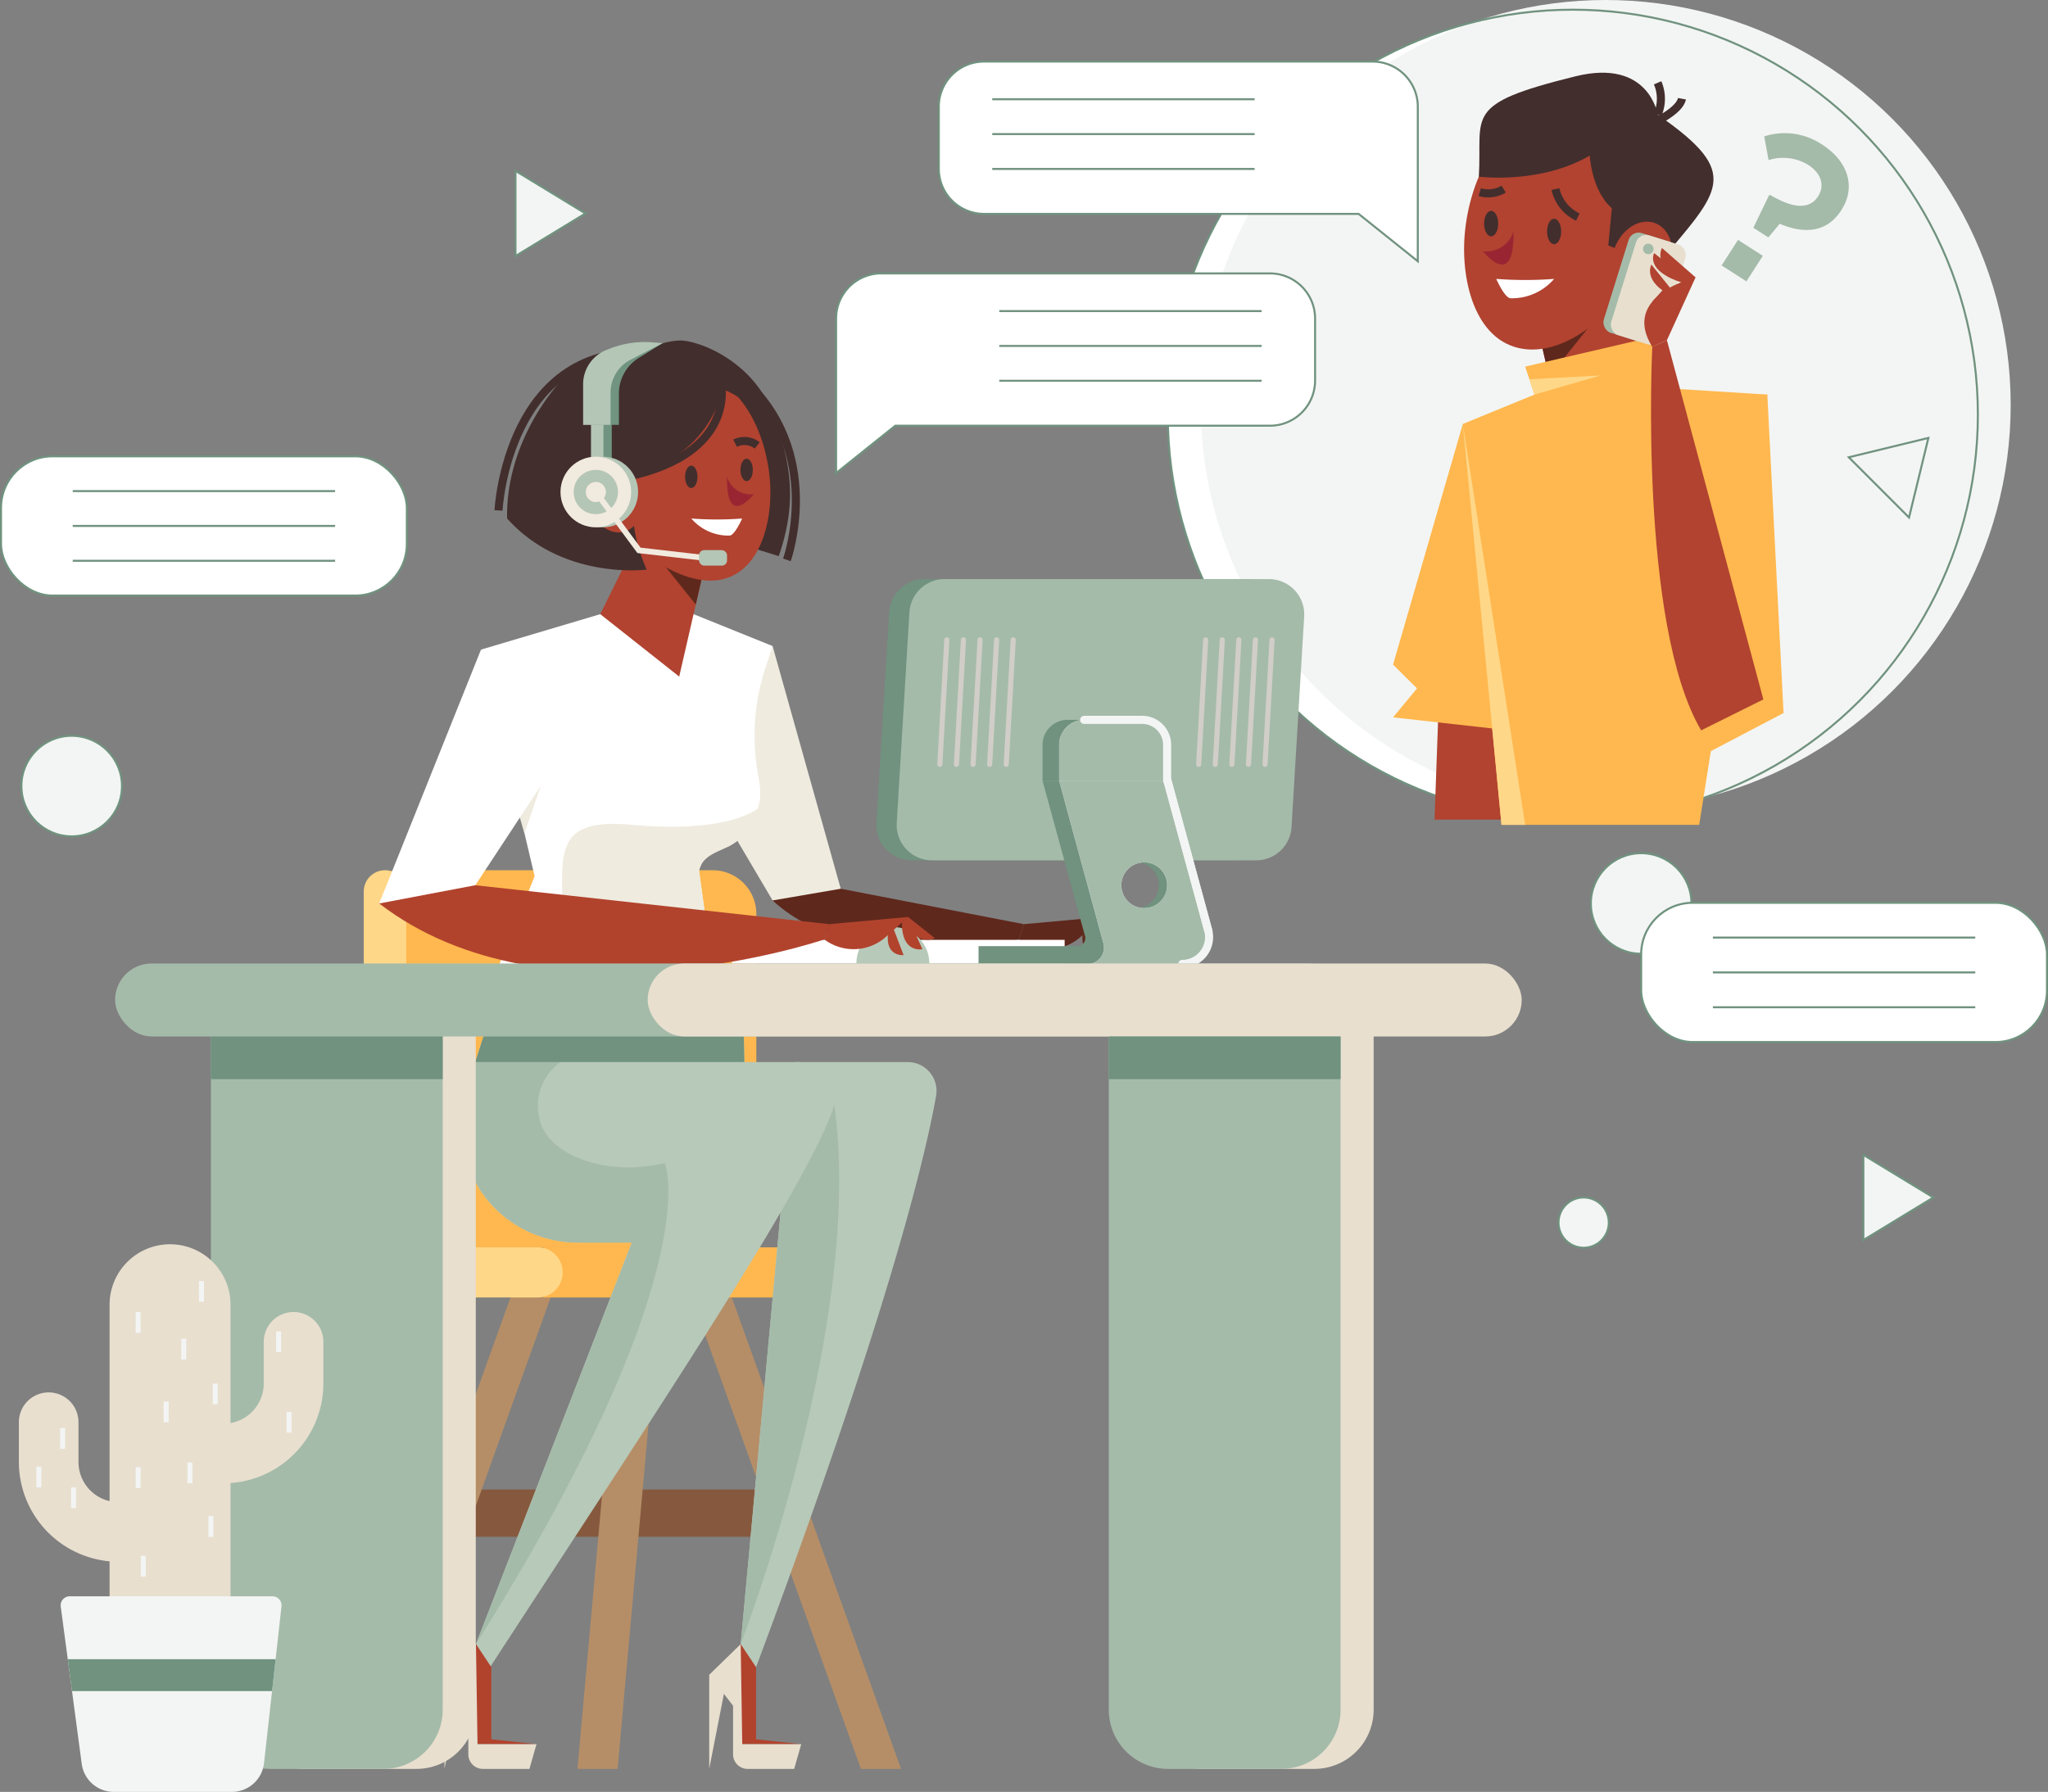 <svg xmlns="http://www.w3.org/2000/svg" width="253.82" height="222.131" viewBox="0 0 253.82 222.131">
    <rect x="0" y="0" width="253.82" height="222.131" fill="#808080" stroke="none"/>
    <defs>
        <clipPath id="prefix__clip-path">
            <circle id="prefix__Ellipse_112" cx="50.201" cy="50.201" r="50.201" data-name="Ellipse 112" style="fill:none"/>
        </clipPath>
        <style>
            .prefix__cls-25,.prefix__cls-4,.prefix__cls-9{fill:none}.prefix__cls-2,.prefix__cls-27{fill:#fff}.prefix__cls-28,.prefix__cls-3{fill:#f3f5f4}.prefix__cls-27,.prefix__cls-28,.prefix__cls-4{stroke:#70927f;stroke-width:.25px}.prefix__cls-27,.prefix__cls-28,.prefix__cls-4,.prefix__cls-9{stroke-miterlimit:10}.prefix__cls-6{fill:#b14330}.prefix__cls-7{fill:#ffb84f}.prefix__cls-8{fill:#5f281c}.prefix__cls-9{stroke:#422e2d}.prefix__cls-10{fill:#422e2d}.prefix__cls-11{fill:#9a2532}.prefix__cls-12{fill:#ffd788}.prefix__cls-13{fill:#a5bbaa}.prefix__cls-14{fill:#e8dfcf}.prefix__cls-16{fill:#b58e67}.prefix__cls-17{fill:#b7c9b9}.prefix__cls-18{fill:#efebdf}.prefix__cls-19{fill:#709480}.prefix__cls-20{fill:#b4c6b6}.prefix__cls-21{fill:#f1eadf}.prefix__cls-22{fill:#b1432d}.prefix__cls-23{fill:#70927f}.prefix__cls-24{fill:#e3e3e3}.prefix__cls-25{stroke:#f3f5f4;stroke-linecap:round;stroke-linejoin:round}.prefix__cls-26{fill:#d1cec7}
        </style>
    </defs>
    <g id="prefix__Group_1322" data-name="Group 1322" transform="translate(-528.402 -204.992)">
        <g id="prefix__Group_1241" data-name="Group 1241" transform="translate(673.129 204.992)">
            <circle id="prefix__Ellipse_105" cx="50.201" cy="50.201" r="50.201" class="prefix__cls-2" data-name="Ellipse 105" transform="translate(0 1.201)"/>
            <circle id="prefix__Ellipse_106" cx="50.201" cy="50.201" r="50.201" class="prefix__cls-3" data-name="Ellipse 106" transform="translate(4.066)"/>
            <circle id="prefix__Ellipse_107" cx="50.201" cy="50.201" r="50.201" class="prefix__cls-4" data-name="Ellipse 107" transform="translate(0 1.201)"/>
        </g>
        <g id="prefix__Group_1251" data-name="Group 1251" transform="translate(677.195 204.992)">
            <g id="prefix__Group_1250" data-name="Group 1250">
                <g id="prefix__Group_1249" data-name="Group 1249" transform="translate(23.854 9.012)">
                    <g id="prefix__Group_1242" data-name="Group 1242" transform="translate(0 43.544)">
                        <path id="prefix__Path_2038" d="M785.928 340.131h-8.3l.654-18.2h7.236z" class="prefix__cls-6" data-name="Path 2038" transform="translate(-772.487 -291.085)"/>
                        <path id="prefix__Path_2039" d="M779.07 278.681l-8.651 29.833 2.972 2.95-2.972 3.587 15.753 1.763z" class="prefix__cls-7" data-name="Path 2039" transform="translate(-770.419 -278.681)"/>
                    </g>
                    <g id="prefix__Group_1245" data-name="Group 1245" transform="translate(8.651)">
                        <g id="prefix__Group_1244" data-name="Group 1244">
                            <path id="prefix__Path_2040" d="M787.339 326.572h24.5l8.45-53.341-13.593-.853-15.269.853-8.876 3.642z" class="prefix__cls-7" data-name="Path 2040" transform="translate(-782.549 -233.329)"/>
                            <path id="prefix__Path_2041" d="M798.88 275.758l11.13-8.8-4.074-13.487-11.824 1.55z" class="prefix__cls-6" data-name="Path 2041" transform="translate(-785.865 -227.906)"/>
                            <path id="prefix__Path_2042" d="M796.545 266.223l5.446-6.793-7.878-3.788z" class="prefix__cls-8" data-name="Path 2042" transform="translate(-785.865 -228.529)"/>
                            <path id="prefix__Path_2043" d="M782.853 239.145c-.548 6.2 1.493 13.806 7.7 14.354s13.707-6.83 14.256-13.033 2.838-16.515-5.572-17.258c-12.229-1.082-15.837 9.734-16.384 15.937z" class="prefix__cls-6" data-name="Path 2043" transform="translate(-782.612 -219.206)"/>
                            <path id="prefix__Path_2044" d="M798.646 237.86a5.018 5.018 0 0 0 2.77 3.463" class="prefix__cls-9" data-name="Path 2044" transform="translate(-787.165 -223.43)"/>
                            <path id="prefix__Path_2045" d="M785.486 238.237a3.724 3.724 0 0 0 2.969-.377" class="prefix__cls-9" data-name="Path 2045" transform="translate(-783.391 -223.43)"/>
                            <path id="prefix__Path_2046" d="M788.355 253.468a47.641 47.641 0 0 0 7.172 0 6.89 6.89 0 0 1-5.409 2.4c-.743-.057-1.763-2.4-1.763-2.4z" class="prefix__cls-2" data-name="Path 2046" transform="translate(-784.214 -227.906)"/>
                            <ellipse id="prefix__Ellipse_108" cx=".873" cy="1.578" class="prefix__cls-10" data-name="Ellipse 108" rx=".873" ry="1.578" transform="translate(10.44 18.103)"/>
                            <ellipse id="prefix__Ellipse_109" cx=".873" cy="1.578" class="prefix__cls-10" data-name="Ellipse 109" rx=".873" ry="1.578" transform="translate(2.635 17.129)"/>
                            <path id="prefix__Path_2047" d="M789.818 245.223a3.474 3.474 0 0 1-3.779 2.442s3.94 5.045 3.779-2.442z" class="prefix__cls-11" data-name="Path 2047" transform="translate(-783.55 -225.541)"/>
                            <g id="prefix__Group_1243" data-name="Group 1243" transform="translate(1.982)">
                                <path id="prefix__Path_2048" d="M807.491 241.414c7.7-9.216 10.638-11.206 0-18.586 0 0-1.04-7.009-10.191-4.753-14.105 3.478-11.514 4.753-11.972 12.441 0 0 7.6.975 13.744-2.613 0 0 .214 4.32 2.74 6.525l-.438 4.622z" class="prefix__cls-10" data-name="Path 2048" transform="translate(-785.328 -217.627)"/>
                                <path id="prefix__Path_2049" d="M816.4 223.332a5.015 5.015 0 0 0 0-3.947" class="prefix__cls-9" data-name="Path 2049" transform="translate(-794.24 -218.131)"/>
                                <path id="prefix__Path_2050" d="M815.53 225.187s3.35-1.492 3.63-3.035" class="prefix__cls-9" data-name="Path 2050" transform="translate(-793.989 -218.925)"/>
                            </g>
                            <ellipse id="prefix__Ellipse_110" cx="4.648" cy="3.61" class="prefix__cls-6" data-name="Ellipse 110" rx="4.648" ry="3.61" transform="rotate(-69.285 27.449 .606)"/>
                            <path id="prefix__Path_2051" d="M812.009 270.7l-2.83-7.145-15.8 3.677 4.459 13.454z" class="prefix__cls-7" data-name="Path 2051" transform="translate(-785.656 -230.799)"/>
                        </g>
                    </g>
                    <path id="prefix__Path_2052" d="M794.112 270.722l8.846-.473-8.217 2.371z" class="prefix__cls-12" data-name="Path 2052" transform="translate(-777.214 -232.719)"/>
                    <path id="prefix__Path_2053" d="M830.883 273.574l2.01 39.475-12.429 6.518-.966-45.993z" class="prefix__cls-7" data-name="Path 2053" transform="translate(-784.495 -233.672)"/>
                    <g id="prefix__Group_1246" data-name="Group 1246" transform="translate(25.73 19.494)">
                        <rect id="prefix__Rectangle_367" width="6.198" height="12.951" class="prefix__cls-13" data-name="Rectangle 367" rx="1.306" transform="rotate(17.313 1.927 12.657)"/>
                        <rect id="prefix__Rectangle_368" width="6.416" height="12.951" class="prefix__cls-14" data-name="Rectangle 368" rx="1.306" transform="rotate(17.313 1.444 15.819)"/>
                        <circle id="prefix__Ellipse_111" cx=".655" cy=".655" r=".655" class="prefix__cls-13" data-name="Ellipse 111" transform="translate(5.246 1.699)"/>
                    </g>
                    <g id="prefix__Group_1248" data-name="Group 1248" transform="translate(31.142 21.734)">
                        <path id="prefix__Path_2054" d="M829.172 308.653l-11.952-44.529-1.815.824s-1.694 34.408 6.058 47.539z" class="prefix__cls-6" data-name="Path 2054" transform="translate(-814.418 -252.695)"/>
                        <g id="prefix__Group_1247" data-name="Group 1247">
                            <path id="prefix__Path_2055" d="M816.886 260.991l3.55-7.79s-9.347 2.214-5.365 8.614z" class="prefix__cls-6" data-name="Path 2055" transform="translate(-814.084 -249.563)"/>
                            <path id="prefix__Path_2056" d="M821.235 251.738l-4.161-3.638s-1.464 2.432 3.416 4.105z" class="prefix__cls-6" data-name="Path 2056" transform="translate(-814.882 -248.1)"/>
                            <path id="prefix__Path_2057" d="M815.348 255.586l2.362-1.546-2.468-3.063s-.874 1.585 1.374 3.194z" class="prefix__cls-6" data-name="Path 2057" transform="translate(-814.368 -248.925)"/>
                            <path id="prefix__Path_2058" d="M820.124 252.458l-4.386-3.477s-1.266 2.214 3.709 3.751z" class="prefix__cls-6" data-name="Path 2058" transform="translate(-814.517 -248.353)"/>
                        </g>
                    </g>
                    <path id="prefix__Path_2059" d="M787.339 328.38l-4.791-49.7 7.727 49.7z" class="prefix__cls-12" data-name="Path 2059" transform="translate(-773.898 -235.137)"/>
                </g>
            </g>
        </g>
        <g id="prefix__Group_1290" data-name="Group 1290" transform="translate(542.668 247.201)">
            <g id="prefix__Group_1252" data-name="Group 1252" transform="translate(28.026 111.824)">
                <path id="prefix__Rectangle_369" d="M0 0H39.931V5.862H0z" data-name="Rectangle 369" transform="translate(14.189 30.609)" style="fill:#86593e"/>
                <path id="prefix__Path_2060" d="M673.509 486.206h-4.973l-23.421-65.244h4.973z" class="prefix__cls-16" data-name="Path 2060" transform="translate(-604.13 -420.962)"/>
                <path id="prefix__Path_2061" d="M628.7 486.206h4.973l5.855-65.244h-4.973z" class="prefix__cls-16" data-name="Path 2061" transform="translate(-599.422 -420.962)"/>
                <path id="prefix__Path_2062" d="M587.65 486.206h4.973l23.421-65.244h-4.974z" class="prefix__cls-16" data-name="Path 2062" transform="translate(-587.65 -420.962)"/>
            </g>
            <g id="prefix__Group_1253" data-name="Group 1253" transform="translate(30.819 65.669)">
                <path id="prefix__Rectangle_370" d="M2.234 0h39.087a5.42 5.42 0 0 1 5.42 5.42v41.32H3.554A3.554 3.554 0 0 1 0 43.187V2.234A2.234 2.234 0 0 1 2.234 0z" class="prefix__cls-7" data-name="Rectangle 370" transform="translate(1.91)"/>
                <path id="prefix__Rectangle_371" d="M0 0h39.184A3.112 3.112 0 0 1 42.3 3.112a3.112 3.112 0 0 1-3.112 3.112H0V0z" class="prefix__cls-7" data-name="Rectangle 371" transform="translate(22.254 46.74)"/>
                <path id="prefix__Path_2063" d="M596.836 396.3v-37.417a2.635 2.635 0 0 0-2.635-2.635 2.635 2.635 0 0 0-2.635 2.635v37.91a12.419 12.419 0 0 0 12.419 12.419h9.124a3.113 3.113 0 0 0 3.112-3.112 3.112 3.112 0 0 0-3.112-3.112h-9.587a6.687 6.687 0 0 1-6.686-6.688z" class="prefix__cls-12" data-name="Path 2063" transform="translate(-591.566 -356.248)"/>
            </g>
            <path id="prefix__Path_2064" d="M643.931 407.5h-21a14.5 14.5 0 0 1-13.815-18.92l3.468-10.847 30.8-3.722z" class="prefix__cls-17" data-name="Path 2064" transform="translate(-565.58 -295.672)"/>
            <g id="prefix__Group_1257" data-name="Group 1257" transform="translate(72.176 37.877)">
                <path id="prefix__Path_2065" d="M658.862 317.28l8.853 31.534h-8.853l-9.311-15.767z" class="prefix__cls-18" data-name="Path 2065" transform="translate(-649.552 -317.28)"/>
                <g id="prefix__Group_1256" data-name="Group 1256" transform="translate(9.311 30.086)">
                    <path id="prefix__Path_2066" d="M671.053 359.463l22.7 4.391-.615 1.892s-20.146 4.8-30.533-4.834z" class="prefix__cls-8" data-name="Path 2066" transform="translate(-662.606 -359.463)"/>
                    <g id="prefix__Group_1255" data-name="Group 1255" transform="translate(30.533 3.503)">
                        <g id="prefix__Group_1254" data-name="Group 1254">
                            <path id="prefix__Path_2067" d="M706.031 365.262l9.766-.887-2.706 2.436a6.048 6.048 0 0 1-7.675.344z" class="prefix__cls-8" data-name="Path 2067" transform="translate(-705.416 -364.375)"/>
                        </g>
                        <path id="prefix__Path_2068" d="M719.666 364.375l1.774 3.989s-2.575.584-2.53-3.308z" class="prefix__cls-8" data-name="Path 2068" transform="translate(-709.286 -364.375)"/>
                        <path id="prefix__Path_2069" d="M716.8 365.1l1.608 4.211s-2.974.335-1.608-4.211z" class="prefix__cls-8" data-name="Path 2069" transform="translate(-708.577 -364.583)"/>
                        <path id="prefix__Path_2070" d="M719.878 364.375L723.2 367s-2.239 1.182-3.55-2.108z" class="prefix__cls-8" data-name="Path 2070" transform="translate(-709.497 -364.375)"/>
                    </g>
                </g>
            </g>
            <path id="prefix__Rectangle_372" d="M0 0H41.24V2.93H0z" class="prefix__cls-2" data-name="Rectangle 372" transform="translate(76.44 74.299)"/>
            <g id="prefix__Group_1263" data-name="Group 1263" transform="translate(45.346)">
                <g id="prefix__Group_1258" data-name="Group 1258">
                    <path id="prefix__Path_2071" d="M648.074 315.691l-9.795-3.952h-11.563l-14.782 4.395 6.646 28.086-6.063 15.159h28.631l-2.2-15.861.091-.28a6.294 6.294 0 0 1 3.209-3.627c2.56-1.289 4.044-3.025 4.254-4.873a9.564 9.564 0 0 0-.167-2.762 27.3 27.3 0 0 1 .818-13.492z" class="prefix__cls-2" data-name="Path 2071" transform="translate(-611.934 -277.814)"/>
                    <path id="prefix__Path_2072" d="M646.113 350.154a6.9 6.9 0 0 0 3.46-4.641s-3.511 3.155-15.685 2.02c-14.043-1.308-5.283 9.071-10.3 21.532h20.9L642.3 353.2l.091-.28c.52-1.595 2.218-2.009 3.722-2.766z" class="prefix__cls-18" data-name="Path 2072" transform="translate(-615.277 -287.5)"/>
                    <path id="prefix__Path_2073" d="M642.444 315.258l-9.784-7.739 5.184-10.493h8.791z" class="prefix__cls-6" data-name="Path 2073" transform="translate(-617.878 -273.595)"/>
                    <path id="prefix__Path_2074" d="M647.332 306.328l-4.787-5.972 6.925-3.33z" class="prefix__cls-8" data-name="Path 2074" transform="translate(-620.713 -273.595)"/>
                    <path id="prefix__Path_2075" d="M639.238 266.064a9.089 9.089 0 0 1 5.169-1.891c2.508 0 8.951 2.647 11.346 8.7s3.3 11.17.909 18.029l-10.575-3.3z" class="prefix__cls-10" data-name="Path 2075" transform="translate(-619.764 -264.173)"/>
                    <path id="prefix__Path_2076" d="M653.647 282.525c.482 5.453-1.313 12.135-6.766 12.618s-13.591-6-14.073-11.456-.953-14.517 6.44-15.171c10.747-.951 13.917 8.557 14.399 14.009z" class="prefix__cls-6" data-name="Path 2076" transform="translate(-617.853 -265.399)"/>
                    <path id="prefix__Path_2077" d="M656.089 281.912a2.58 2.58 0 0 1 2.744.274" class="prefix__cls-9" data-name="Path 2077" transform="translate(-624.597 -269.179)"/>
                    <path id="prefix__Path_2078" d="M631.827 282.738s12.834-.146 15.664-11.347c0 0 1.953.335 4.644 3.357 0 0-1.29-6.619-11.985-6.619-10.906.001-8.323 14.609-8.323 14.609z" class="prefix__cls-10" data-name="Path 2078" transform="translate(-617.563 -265.308)"/>
                    <path id="prefix__Path_2079" d="M648.963 271.525s2.114 8.723-11.578 11.63" class="prefix__cls-9" data-name="Path 2079" transform="translate(-619.233 -266.281)"/>
                    <path id="prefix__Path_2080" d="M632.708 279.93a19.035 19.035 0 0 0 1.066 13s-10.426 1.364-17.3-6.336c-.169-6.95 3.3-13.692 7.667-18.176 3.652-3.752 14.025-4.975 16.655 2.191.004.004-7.151-.209-8.088 9.321z" class="prefix__cls-10" data-name="Path 2080" transform="translate(-613.234 -264.529)"/>
                    <path id="prefix__Path_2081" d="M662.778 293.163s4.861-13.61-5.758-22.732" class="prefix__cls-9" data-name="Path 2081" transform="translate(-624.864 -265.968)"/>
                    <path id="prefix__Path_2082" d="M614.977 285.826s1.064-21.064 19.143-19.517" class="prefix__cls-9" data-name="Path 2082" transform="translate(-612.807 -264.762)"/>
                    <path id="prefix__Path_2083" d="M654.78 295.116a41.88 41.88 0 0 1-6.3 0 6.059 6.059 0 0 0 4.755 2.115c.649-.055 1.545-2.115 1.545-2.115z" class="prefix__cls-2" data-name="Path 2083" transform="translate(-622.414 -273.047)"/>
                    <ellipse id="prefix__Ellipse_113" cx=".767" cy="1.387" class="prefix__cls-10" data-name="Ellipse 113" rx=".767" ry="1.387" transform="translate(25.295 15.513)"/>
                    <ellipse id="prefix__Ellipse_114" cx=".767" cy="1.387" class="prefix__cls-10" data-name="Ellipse 114" rx=".767" ry="1.387" transform="translate(32.156 14.656)"/>
                    <path id="prefix__Path_2084" d="M654.692 287.868a3.055 3.055 0 0 0 3.322 2.147s-3.463 4.435-3.322-2.147z" class="prefix__cls-11" data-name="Path 2084" transform="translate(-624.195 -270.968)"/>
                    <ellipse id="prefix__Ellipse_115" cx="3.174" cy="4.086" class="prefix__cls-6" data-name="Ellipse 115" rx="3.174" ry="4.086" transform="rotate(-20.715 52.885 -24.616)"/>
                </g>
                <g id="prefix__Group_1262" data-name="Group 1262" transform="translate(9.853 .186)">
                    <g id="prefix__Group_1259" data-name="Group 1259" transform="translate(2.803)">
                        <path id="prefix__Rectangle_373" d="M0 0H1.547V8.281H0z" class="prefix__cls-19" data-name="Rectangle 373" transform="translate(2.006 8.406)"/>
                        <path id="prefix__Rectangle_374" d="M0 0H1.547V8.281H0z" class="prefix__cls-20" data-name="Rectangle 374" transform="translate(.976 8.406)"/>
                        <path id="prefix__Path_2085" d="M634.529 274.765v-4.01a5.2 5.2 0 0 1 2.479-4.3c.767-.462 2.939-1.815 2.939-1.815a21.535 21.535 0 0 0-5.444.646l-.441.17a4.58 4.58 0 0 0-2.938 4.276v5.037z" class="prefix__cls-19" data-name="Path 2085" transform="translate(-630.093 -264.492)"/>
                        <path id="prefix__Path_2086" d="M633.084 274.707V270.7a4.58 4.58 0 0 1 2.479-4.07l3.97-2.049-1.215-.1a11.9 11.9 0 0 0-5.26.748l-.441.17a4.58 4.58 0 0 0-2.938 4.276v5.037z" class="prefix__cls-20" data-name="Path 2086" transform="translate(-629.679 -264.434)"/>
                    </g>
                    <g id="prefix__Group_1260" data-name="Group 1260" transform="translate(0 14.217)">
                        <circle id="prefix__Ellipse_116" cx="4.379" cy="4.379" r="4.379" class="prefix__cls-20" data-name="Ellipse 116" transform="translate(.862)"/>
                        <circle id="prefix__Ellipse_117" cx="4.379" cy="4.379" r="4.379" class="prefix__cls-21" data-name="Ellipse 117"/>
                        <circle id="prefix__Ellipse_118" cx="2.748" cy="2.748" r="2.748" class="prefix__cls-20" data-name="Ellipse 118" transform="translate(1.632 1.632)"/>
                        <circle id="prefix__Ellipse_119" cx="1.248" cy="1.248" r="1.248" class="prefix__cls-21" data-name="Ellipse 119" transform="translate(3.132 3.132)"/>
                    </g>
                    <g id="prefix__Group_1261" data-name="Group 1261" transform="translate(4.093 18.385)">
                        <path id="prefix__Path_2087" d="M647.349 299.19l-10.423-1.2-5.439-7.355.573-.424 5.255 7.107 10.115 1.164z" class="prefix__cls-21" data-name="Path 2087" transform="translate(-631.487 -290.211)"/>
                    </g>
                    <rect id="prefix__Rectangle_375" width="3.476" height="1.922" class="prefix__cls-20" data-name="Rectangle 375" rx=".644" transform="translate(17.166 25.801)"/>
                </g>
            </g>
            <path id="prefix__Path_2088" d="M621.017 341.618l-2 5.881-1.184-4.066z" class="prefix__cls-18" data-name="Path 2088" transform="translate(-568.281 -286.383)"/>
            <path id="prefix__Path_2089" d="M606.862 317.9l-12.614 31.47h10.421l9.583-14.554z" class="prefix__cls-2" data-name="Path 2089" transform="translate(-561.516 -279.581)"/>
            <path id="prefix__Path_2090" d="M686.208 370.639h-9.038a4.519 4.519 0 0 1 9.039 0z" class="prefix__cls-17" data-name="Path 2090" transform="translate(-585.297 -293.41)"/>
            <g id="prefix__Group_1266" data-name="Group 1266" transform="translate(32.732 67.527)">
                <path id="prefix__Path_2091" d="M606.158 358.853l43.868 4.826-.616 1.892s-34.236 11.693-55.162-4.456z" class="prefix__cls-22" data-name="Path 2091" transform="translate(-594.248 -358.853)"/>
                <g id="prefix__Group_1265" data-name="Group 1265" transform="translate(55.162 3.938)">
                    <g id="prefix__Group_1264" data-name="Group 1264">
                        <path id="prefix__Path_2092" d="M672.206 365.262l9.765-.887-2.706 2.436a6.047 6.047 0 0 1-7.675.344z" class="prefix__cls-22" data-name="Path 2092" transform="translate(-671.591 -364.375)"/>
                    </g>
                    <path id="prefix__Path_2093" d="M685.841 364.375l1.774 3.989s-2.576.584-2.531-3.308z" class="prefix__cls-22" data-name="Path 2093" transform="translate(-675.461 -364.375)"/>
                    <path id="prefix__Path_2094" d="M682.974 365.1l1.607 4.211s-2.972.335-1.607-4.211z" class="prefix__cls-22" data-name="Path 2094" transform="translate(-674.753 -364.583)"/>
                    <path id="prefix__Path_2095" d="M686.053 364.375l3.32 2.625s-2.238 1.182-3.55-2.108z" class="prefix__cls-22" data-name="Path 2095" transform="translate(-675.672 -364.375)"/>
                </g>
            </g>
            <g id="prefix__Group_1282" data-name="Group 1282" transform="translate(94.349 29.581)">
                <path id="prefix__Path_2096" d="M725.206 340.508h-40.184a4.381 4.381 0 0 1-4.374-4.627l1.57-26.1a4.381 4.381 0 0 1 4.374-4.136h40.183a4.382 4.382 0 0 1 4.374 4.627l-1.57 26.1a4.381 4.381 0 0 1-4.373 4.136z" class="prefix__cls-23" data-name="Path 2096" transform="translate(-680.641 -305.649)"/>
                <path id="prefix__Path_2097" d="M728.733 340.508h-40.184a4.381 4.381 0 0 1-4.374-4.627l1.57-26.1a4.381 4.381 0 0 1 4.374-4.136H730.3a4.382 4.382 0 0 1 4.374 4.627l-1.57 26.1a4.381 4.381 0 0 1-4.371 4.136z" class="prefix__cls-13" data-name="Path 2097" transform="translate(-681.653 -305.649)"/>
                <g id="prefix__Group_1269" data-name="Group 1269" transform="translate(12.662 17.445)">
                    <g id="prefix__Group_1268" data-name="Group 1268">
                        <path id="prefix__Path_2098" d="M718.862 340.693h-12.54l5.265 19.247a.993.993 0 0 1-.958 1.255h-12.235v2.2h22.485a3.184 3.184 0 0 0 3.072-4.02zm-.962 15.787a2.836 2.836 0 1 1 2.836-2.836 2.836 2.836 0 0 1-2.836 2.836z" class="prefix__cls-23" data-name="Path 2098" transform="translate(-698.394 -333.144)"/>
                        <g id="prefix__Group_1267" data-name="Group 1267" transform="translate(7.928)">
                            <path id="prefix__Path_2099" d="M719.792 330.108h-7.181a3.1 3.1 0 0 0-3.1 3.1v4.448h13.382v-4.448a3.1 3.1 0 0 0-3.101-3.1z" class="prefix__cls-23" data-name="Path 2099" transform="translate(-709.51 -330.108)"/>
                            <path id="prefix__Path_2100" d="M722.682 330.108H715.5a3.1 3.1 0 0 0-3.1 3.1v4.448h13.382v-4.448a3.1 3.1 0 0 0-3.1-3.1z" class="prefix__cls-24" data-name="Path 2100" transform="translate(-710.339 -330.108)"/>
                            <path id="prefix__Path_2101" d="M730.864 359.2l-5.04-18.505H712.4l.755 2.772h-.006l4.734 17.379a2.025 2.025 0 0 1-1.811 2.55h11.586a3.322 3.322 0 0 0 3.206-4.196zm-7.917-2.718a2.836 2.836 0 1 1 2.836-2.836 2.836 2.836 0 0 1-2.837 2.834z" class="prefix__cls-24" data-name="Path 2101" transform="translate(-710.339 -333.144)"/>
                            <path id="prefix__Path_2102" d="M722.682 330.108H715.5a3.1 3.1 0 0 0-3.1 3.1v4.448h13.382v-4.448a3.1 3.1 0 0 0-3.1-3.1z" class="prefix__cls-13" data-name="Path 2102" transform="translate(-710.339 -330.108)"/>
                        </g>
                    </g>
                    <path id="prefix__Path_2103" d="M730.864 359.2l-5.04-18.505H712.4l.755 2.772h-.006l4.734 17.379a2.025 2.025 0 0 1-1.811 2.55h11.586a3.322 3.322 0 0 0 3.206-4.196zm-7.917-2.718a2.836 2.836 0 1 1 2.836-2.836 2.836 2.836 0 0 1-2.837 2.834z" class="prefix__cls-13" data-name="Path 2103" transform="translate(-702.411 -333.144)"/>
                    <path id="prefix__Path_2104" d="M732.111 356.162l-5.04-18.505h-.041v-4.448a3.1 3.1 0 0 0-3.1-3.1h-7.181" class="prefix__cls-25" data-name="Path 2104" transform="translate(-703.658 -330.108)"/>
                    <path id="prefix__Path_2105" d="M731.221 340.693l5.04 18.505a3.322 3.322 0 0 1-3.205 4.2" class="prefix__cls-25" data-name="Path 2105" transform="translate(-707.808 -333.144)"/>
                </g>
                <g id="prefix__Group_1275" data-name="Group 1275" transform="translate(7.554 7.215)">
                    <g id="prefix__Group_1270" data-name="Group 1270">
                        <path id="prefix__Path_2106" d="M691.549 331.823h-.019a.314.314 0 0 1-.3-.332l.865-15.426a.31.31 0 0 1 .332-.3.315.315 0 0 1 .3.332l-.865 15.426a.316.316 0 0 1-.313.3z" class="prefix__cls-26" data-name="Path 2106" transform="translate(-691.233 -315.765)"/>
                    </g>
                    <g id="prefix__Group_1271" data-name="Group 1271" transform="translate(2.056)">
                        <path id="prefix__Path_2107" d="M694.431 331.823h-.018a.315.315 0 0 1-.3-.332l.865-15.426a.311.311 0 0 1 .333-.3.315.315 0 0 1 .3.332l-.866 15.426a.315.315 0 0 1-.314.3z" class="prefix__cls-26" data-name="Path 2107" transform="translate(-694.115 -315.765)"/>
                    </g>
                    <g id="prefix__Group_1272" data-name="Group 1272" transform="translate(4.112)">
                        <path id="prefix__Path_2108" d="M697.314 331.823h-.014a.315.315 0 0 1-.3-.332l.866-15.426a.308.308 0 0 1 .332-.3.315.315 0 0 1 .3.332l-.866 15.426a.315.315 0 0 1-.318.3z" class="prefix__cls-26" data-name="Path 2108" transform="translate(-696.998 -315.765)"/>
                    </g>
                    <g id="prefix__Group_1273" data-name="Group 1273" transform="translate(6.168)">
                        <path id="prefix__Path_2109" d="M700.2 331.823h-.018a.315.315 0 0 1-.3-.332l.865-15.426a.315.315 0 0 1 .63.035l-.865 15.426a.315.315 0 0 1-.312.297z" class="prefix__cls-26" data-name="Path 2109" transform="translate(-699.881 -315.765)"/>
                    </g>
                    <g id="prefix__Group_1274" data-name="Group 1274" transform="translate(8.224)">
                        <path id="prefix__Path_2110" d="M703.08 331.823h-.018a.315.315 0 0 1-.3-.332l.865-15.426a.312.312 0 0 1 .332-.3.315.315 0 0 1 .3.332l-.865 15.426a.315.315 0 0 1-.314.3z" class="prefix__cls-26" data-name="Path 2110" transform="translate(-702.764 -315.765)"/>
                    </g>
                </g>
                <g id="prefix__Group_1281" data-name="Group 1281" transform="translate(39.633 7.215)">
                    <g id="prefix__Group_1276" data-name="Group 1276">
                        <path id="prefix__Path_2111" d="M736.527 331.823h-.018a.315.315 0 0 1-.3-.332l.865-15.426a.315.315 0 1 1 .63.035l-.865 15.426a.315.315 0 0 1-.312.297z" class="prefix__cls-26" data-name="Path 2111" transform="translate(-736.211 -315.765)"/>
                    </g>
                    <g id="prefix__Group_1277" data-name="Group 1277" transform="translate(2.056)">
                        <path id="prefix__Path_2112" d="M739.41 331.823h-.018a.315.315 0 0 1-.3-.332l.865-15.426a.311.311 0 0 1 .332-.3.315.315 0 0 1 .3.332l-.865 15.426a.315.315 0 0 1-.314.3z" class="prefix__cls-26" data-name="Path 2112" transform="translate(-739.094 -315.765)"/>
                    </g>
                    <g id="prefix__Group_1278" data-name="Group 1278" transform="translate(4.112)">
                        <path id="prefix__Path_2113" d="M742.293 331.823h-.018a.315.315 0 0 1-.3-.332l.865-15.426a.31.31 0 0 1 .333-.3.315.315 0 0 1 .3.332l-.865 15.426a.315.315 0 0 1-.315.3z" class="prefix__cls-26" data-name="Path 2113" transform="translate(-741.977 -315.765)"/>
                    </g>
                    <g id="prefix__Group_1279" data-name="Group 1279" transform="translate(6.169)">
                        <path id="prefix__Path_2114" d="M745.176 331.823h-.019a.314.314 0 0 1-.3-.332l.865-15.426a.309.309 0 0 1 .332-.3.315.315 0 0 1 .3.332l-.865 15.426a.316.316 0 0 1-.313.3z" class="prefix__cls-26" data-name="Path 2114" transform="translate(-744.86 -315.765)"/>
                    </g>
                    <g id="prefix__Group_1280" data-name="Group 1280" transform="translate(8.225)">
                        <path id="prefix__Path_2115" d="M748.059 331.823h-.018a.314.314 0 0 1-.3-.332l.864-15.426a.316.316 0 0 1 .631.035l-.865 15.426a.316.316 0 0 1-.312.297z" class="prefix__cls-26" data-name="Path 2115" transform="translate(-747.743 -315.765)"/>
                    </g>
                </g>
            </g>
            <path id="prefix__Path_2116" d="M677.659 389.591h-14.04L656.69 464.6h2.169c16.292-43.583 20.97-63.193 22.313-70.827a3.564 3.564 0 0 0-3.513-4.182z" class="prefix__cls-17" data-name="Path 2116" transform="translate(-579.423 -300.141)"/>
            <path id="prefix__Path_2117" d="M657.06 461.742s15.555-40.086 11.549-67.175c-.255-1.725-4.885-4.976-4.885-4.976z" class="prefix__cls-13" data-name="Path 2117" transform="translate(-579.529 -300.141)"/>
            <path id="prefix__Path_2118" d="M650.976 389.591h-11.922l-28 72.151 1.753 2.856c20.177-31.012 38.6-58.534 42.413-68.909a4.529 4.529 0 0 0-4.244-6.098z" class="prefix__cls-17" data-name="Path 2118" transform="translate(-566.336 -300.141)"/>
            <path id="prefix__Path_2119" d="M633.71 398.883c-6.815 1.67-13.993-.7-15.394-4.97a6.663 6.663 0 0 1 2.464-7.547l-2.989-8.021-5.2.629-3.468 10.847a14.5 14.5 0 0 0 13.815 18.92h6.683L610.3 458.517c28.972-46.103 23.41-59.634 23.41-59.634z" class="prefix__cls-13" data-name="Path 2119" transform="translate(-565.58 -296.915)"/>
            <path id="prefix__Path_2120" d="M612.976 380.691h31.178l.137 6.347h-33.344z" class="prefix__cls-23" data-name="Path 2120" transform="translate(-566.305 -297.589)"/>
            <g id="prefix__Group_1283" data-name="Group 1283" transform="translate(73.631 161.601)">
                <path id="prefix__Path_2121" d="M657.821 493.611v8.94l5.6.608h-7.31l-.457-5.468-2.581-3.385 2.845-3.552z" class="prefix__cls-22" data-name="Path 2121" transform="translate(-652.016 -490.754)"/>
                <path id="prefix__Path_2122" d="M662.995 503.158l-.872 3.063h-5.777a1.8 1.8 0 0 1-1.8-1.8v-6.027l-2.953-3.839 3.9-3.8.193 12.4z" class="prefix__cls-14" data-name="Path 2122" transform="translate(-651.592 -490.754)"/>
                <path id="prefix__Path_2123" d="M651.592 496.083v11.667l2.031-10.373z" class="prefix__cls-14" data-name="Path 2123" transform="translate(-651.592 -492.282)"/>
            </g>
            <g id="prefix__Group_1284" data-name="Group 1284" transform="translate(40.821 161.601)">
                <path id="prefix__Path_2124" d="M611.818 493.611v8.94l5.6.608h-7.31l-.457-5.468-2.581-3.385 2.845-3.552z" class="prefix__cls-22" data-name="Path 2124" transform="translate(-606.013 -490.754)"/>
                <path id="prefix__Path_2125" d="M616.992 503.158l-.872 3.063h-5.777a1.8 1.8 0 0 1-1.8-1.8v-6.027l-2.953-3.839 3.9-3.8.193 12.4z" class="prefix__cls-14" data-name="Path 2125" transform="translate(-605.589 -490.754)"/>
                <path id="prefix__Path_2126" d="M605.589 496.083v11.667l2.031-10.373z" class="prefix__cls-14" data-name="Path 2126" transform="translate(-605.589 -492.282)"/>
            </g>
            <g id="prefix__Group_1289" data-name="Group 1289" transform="translate(0 77.229)">
                <g id="prefix__Group_1287" data-name="Group 1287" transform="translate(11.874 5.873)">
                    <g id="prefix__Group_1285" data-name="Group 1285">
                        <path id="prefix__Rectangle_376" d="M0 0h28.727v86.626a7.34 7.34 0 0 1-7.34 7.34H7.34A7.34 7.34 0 0 1 0 86.626V0z" class="prefix__cls-14" data-name="Rectangle 376" transform="translate(4.099)"/>
                        <path id="prefix__Rectangle_377" d="M0 0h28.727v86.626a7.34 7.34 0 0 1-7.34 7.34H7.34A7.34 7.34 0 0 1 0 86.626V0z" class="prefix__cls-13" data-name="Rectangle 377"/>
                    </g>
                    <g id="prefix__Group_1286" data-name="Group 1286" transform="translate(111.279)">
                        <path id="prefix__Rectangle_378" d="M0 0h28.727v86.626a7.34 7.34 0 0 1-7.34 7.34H7.34A7.34 7.34 0 0 1 0 86.626V0z" class="prefix__cls-14" data-name="Rectangle 378" transform="translate(4.099)"/>
                        <path id="prefix__Rectangle_379" d="M0 0h28.727v86.626a7.34 7.34 0 0 1-7.34 7.34H7.34A7.34 7.34 0 0 1 0 86.626V0z" class="prefix__cls-13" data-name="Rectangle 379"/>
                    </g>
                </g>
                <g id="prefix__Group_1288" data-name="Group 1288">
                    <rect id="prefix__Rectangle_380" width="152.36" height="9.047" class="prefix__cls-13" data-name="Rectangle 380" rx="4.523"/>
                    <rect id="prefix__Rectangle_381" width="108.321" height="9.047" class="prefix__cls-14" data-name="Rectangle 381" rx="4.523" transform="translate(66.005)"/>
                </g>
                <path id="prefix__Rectangle_382" d="M0 0H28.727V5.29H0z" class="prefix__cls-23" data-name="Rectangle 382" transform="translate(11.874 9.047)"/>
                <path id="prefix__Rectangle_383" d="M0 0H28.727V5.29H0z" class="prefix__cls-23" data-name="Rectangle 383" transform="translate(123.152 9.047)"/>
            </g>
        </g>
        <g id="prefix__Group_1292" data-name="Group 1292" transform="translate(644.753 212.625)">
            <path id="prefix__Path_2127" d="M750.852 240.448l-7.334-5.873h-46.43a5.6 5.6 0 0 1-5.6-5.6v-7.681a5.6 5.6 0 0 1 5.6-5.6h48.165a5.6 5.6 0 0 1 5.6 5.6z" class="prefix__cls-27" data-name="Path 2127" transform="translate(-691.488 -215.694)"/>
            <g id="prefix__Group_1291" data-name="Group 1291" transform="translate(6.625 4.671)">
                <path id="prefix__Line_11" d="M0 0L32.517 0" class="prefix__cls-4" data-name="Line 11"/>
                <path id="prefix__Line_12" d="M0 0L32.517 0" class="prefix__cls-4" data-name="Line 12" transform="translate(0 4.319)"/>
                <path id="prefix__Line_13" d="M0 0L32.517 0" class="prefix__cls-4" data-name="Line 13" transform="translate(0 8.639)"/>
            </g>
        </g>
        <g id="prefix__Group_1294" data-name="Group 1294" transform="translate(632.025 238.885)">
            <path id="prefix__Path_2128" d="M673.641 277.266l7.334-5.873h46.43a5.6 5.6 0 0 0 5.6-5.6v-7.681a5.6 5.6 0 0 0-5.6-5.6h-48.164a5.6 5.6 0 0 0-5.6 5.6z" class="prefix__cls-27" data-name="Path 2128" transform="translate(-673.641 -252.513)"/>
            <g id="prefix__Group_1293" data-name="Group 1293" transform="translate(20.222 4.67)">
                <path id="prefix__Line_14" d="M32.517 0L0 0" class="prefix__cls-4" data-name="Line 14"/>
                <path id="prefix__Line_15" d="M32.517 0L0 0" class="prefix__cls-4" data-name="Line 15" transform="translate(0 4.319)"/>
                <path id="prefix__Line_16" d="M32.517 0L0 0" class="prefix__cls-4" data-name="Line 16" transform="translate(0 8.639)"/>
            </g>
        </g>
        <g id="prefix__Group_1295" data-name="Group 1295" transform="translate(741.769 221.506)">
            <path id="prefix__Path_2129" d="M833.382 235.854l.188-.041c2.975 1.781 4.911 1.7 5.884.18l.029-.046c.826-1.285.414-2.815-1.24-3.876a5.95 5.95 0 0 0-4.906-.59l-.542-2.943a8.314 8.314 0 0 1 7.169 1.006c3.214 2.064 4.244 5.256 2.4 8.125l-.03.046c-1.858 2.892-4.787 2.859-7.616 1.658l-1.409 1.689-1.86-1.194zm-3.834 5.515l3.076 1.976-2.035 3.168-3.075-1.976z" class="prefix__cls-13" data-name="Path 2129" transform="translate(-827.514 -228.146)"/>
        </g>
        <g id="prefix__Group_1317" data-name="Group 1317" transform="translate(530.744 359.236)">
            <g id="prefix__Group_1315" data-name="Group 1315">
                <g id="prefix__Group_1299" data-name="Group 1299">
                    <g id="prefix__Group_1296" data-name="Group 1296" transform="translate(11.238)">
                        <path id="prefix__Rectangle_384" d="M7.495 0a7.495 7.495 0 0 1 7.495 7.495V55.9a1.959 1.959 0 0 1-1.959 1.959H1.959A1.959 1.959 0 0 1 0 55.9V7.495A7.495 7.495 0 0 1 7.495 0z" class="prefix__cls-14" data-name="Rectangle 384"/>
                    </g>
                    <g id="prefix__Group_1297" data-name="Group 1297" transform="translate(16.737 8.398)">
                        <path id="prefix__Path_2130" d="M563.731 454.263H558.8a3.694 3.694 0 1 1 0-7.387h4.934a4.986 4.986 0 0 0 4.979-4.98v-5.169a3.694 3.694 0 0 1 7.388 0v5.173a12.382 12.382 0 0 1-12.37 12.363z" class="prefix__cls-14" data-name="Path 2130" transform="translate(-555.103 -433.033)"/>
                    </g>
                    <g id="prefix__Group_1298" data-name="Group 1298" transform="translate(0 18.366)">
                        <path id="prefix__Path_2131" d="M549.172 468H544a12.382 12.382 0 0 1-12.368-12.368V450.7a3.694 3.694 0 0 1 7.388 0v4.933a4.986 4.986 0 0 0 4.98 4.98h5.169a3.694 3.694 0 1 1 0 7.388z" class="prefix__cls-14" data-name="Path 2131" transform="translate(-531.636 -447.009)"/>
                    </g>
                </g>
                <g id="prefix__Group_1314" data-name="Group 1314" transform="translate(2.163 4.556)">
                    <g id="prefix__Group_1300" data-name="Group 1300" transform="translate(12.303 3.854)">
                        <path id="prefix__Rectangle_385" d="M0 0H0.616V2.57H0z" class="prefix__cls-3" data-name="Rectangle 385"/>
                    </g>
                    <g id="prefix__Group_1301" data-name="Group 1301" transform="translate(20.154)">
                        <path id="prefix__Rectangle_386" d="M0 0H0.616V2.57H0z" class="prefix__cls-3" data-name="Rectangle 386"/>
                    </g>
                    <g id="prefix__Group_1302" data-name="Group 1302" transform="translate(15.78 14.934)">
                        <path id="prefix__Rectangle_387" d="M0 0H0.616V2.569H0z" class="prefix__cls-3" data-name="Rectangle 387"/>
                    </g>
                    <g id="prefix__Group_1303" data-name="Group 1303" transform="translate(17.96 7.154)">
                        <path id="prefix__Rectangle_388" d="M0 0H0.616V2.57H0z" class="prefix__cls-3" data-name="Rectangle 388"/>
                    </g>
                    <g id="prefix__Group_1304" data-name="Group 1304" transform="translate(21.325 29.145)">
                        <path id="prefix__Rectangle_389" d="M0 0H0.616V2.57H0z" class="prefix__cls-3" data-name="Rectangle 389"/>
                    </g>
                    <g id="prefix__Group_1305" data-name="Group 1305" transform="translate(29.719 6.251)">
                        <path id="prefix__Rectangle_390" d="M0 0H0.616V2.57H0z" class="prefix__cls-3" data-name="Rectangle 390"/>
                    </g>
                    <g id="prefix__Group_1306" data-name="Group 1306" transform="translate(12.303 23.088)">
                        <path id="prefix__Rectangle_391" d="M0 0H0.616V2.57H0z" class="prefix__cls-3" data-name="Rectangle 391"/>
                    </g>
                    <g id="prefix__Group_1307" data-name="Group 1307" transform="translate(12.945 34.064)">
                        <path id="prefix__Rectangle_392" d="M0 0H0.616V2.57H0z" class="prefix__cls-3" data-name="Rectangle 392"/>
                    </g>
                    <g id="prefix__Group_1308" data-name="Group 1308" transform="translate(18.726 22.501)">
                        <path id="prefix__Rectangle_393" d="M0 0H0.616V2.57H0z" class="prefix__cls-3" data-name="Rectangle 393"/>
                    </g>
                    <g id="prefix__Group_1309" data-name="Group 1309" transform="translate(0 23.022)">
                        <path id="prefix__Rectangle_394" d="M0 0H0.616V2.57H0z" class="prefix__cls-3" data-name="Rectangle 394"/>
                    </g>
                    <g id="prefix__Group_1310" data-name="Group 1310" transform="translate(2.952 18.227)">
                        <path id="prefix__Rectangle_395" d="M0 0H0.616V2.57H0z" class="prefix__cls-3" data-name="Rectangle 395"/>
                    </g>
                    <g id="prefix__Group_1311" data-name="Group 1311" transform="translate(4.308 25.592)">
                        <path id="prefix__Rectangle_396" d="M0 0H0.616V2.57H0z" class="prefix__cls-3" data-name="Rectangle 396"/>
                    </g>
                    <g id="prefix__Group_1312" data-name="Group 1312" transform="translate(21.867 12.705)">
                        <path id="prefix__Rectangle_397" d="M0 0H0.616V2.57H0z" class="prefix__cls-3" data-name="Rectangle 397"/>
                    </g>
                    <g id="prefix__Group_1313" data-name="Group 1313" transform="translate(31.003 16.218)">
                        <path id="prefix__Rectangle_398" d="M0 0H0.616V2.57H0z" class="prefix__cls-3" data-name="Rectangle 398"/>
                    </g>
                </g>
            </g>
            <g id="prefix__Group_1316" data-name="Group 1316" transform="translate(5.176 43.642)">
                <path id="prefix__Path_2132" d="M565.15 482.449h-25.133a1.122 1.122 0 0 0-1.113 1.271l2.6 19.494a4.009 4.009 0 0 0 3.974 3.479h14.635a4.009 4.009 0 0 0 3.985-3.566l2.163-19.432a1.122 1.122 0 0 0-1.111-1.246z" class="prefix__cls-3" data-name="Path 2132" transform="translate(-538.894 -482.449)"/>
                <path id="prefix__Path_2133" d="M565.451 497.333l.44-3.951h-25.76l.528 3.951z" class="prefix__cls-23" data-name="Path 2133" transform="translate(-539.249 -485.585)"/>
            </g>
        </g>
        <circle id="prefix__Ellipse_120" cx="6.234" cy="6.234" r="6.234" class="prefix__cls-28" data-name="Ellipse 120" transform="translate(531.052 296.202)"/>
        <circle id="prefix__Ellipse_121" cx="6.234" cy="6.234" r="6.234" class="prefix__cls-28" data-name="Ellipse 121" transform="translate(725.566 310.756)"/>
        <circle id="prefix__Ellipse_122" cx="3.117" cy="3.117" r="3.117" class="prefix__cls-28" data-name="Ellipse 122" transform="translate(721.556 353.433)"/>
        <path id="prefix__Path_2134" d="M859.482 281.108l-2.4 9.866-7.467-7.467z" class="prefix__cls-28" data-name="Path 2134" transform="translate(-92.083 -21.829)"/>
        <path id="prefix__Path_2135" d="M626.6 239.968l-8.673 5.28v-10.56z" class="prefix__cls-28" data-name="Path 2135" transform="translate(-25.64 -8.517)"/>
        <path id="prefix__Path_2136" d="M860.823 411l-8.673 5.28v-10.56z" class="prefix__cls-28" data-name="Path 2136" transform="translate(-92.81 -57.565)"/>
        <g id="prefix__Group_1319" data-name="Group 1319" transform="translate(731.8 316.904)">
            <rect id="prefix__Rectangle_399" width="50.297" height="17.265" class="prefix__cls-27" data-name="Rectangle 399" rx="6.394"/>
            <g id="prefix__Group_1318" data-name="Group 1318" transform="translate(8.89 4.313)">
                <path id="prefix__Line_17" d="M32.517 0L0 0" class="prefix__cls-4" data-name="Line 17"/>
                <path id="prefix__Line_18" d="M32.517 0L0 0" class="prefix__cls-4" data-name="Line 18" transform="translate(0 4.319)"/>
                <path id="prefix__Line_19" d="M32.517 0L0 0" class="prefix__cls-4" data-name="Line 19" transform="translate(0 8.639)"/>
            </g>
        </g>
        <g id="prefix__Group_1321" data-name="Group 1321" transform="translate(528.527 261.557)">
            <rect id="prefix__Rectangle_400" width="50.297" height="17.265" class="prefix__cls-27" data-name="Rectangle 400" rx="6.394"/>
            <g id="prefix__Group_1320" data-name="Group 1320" transform="translate(8.89 4.313)">
                <path id="prefix__Line_20" d="M32.517 0L0 0" class="prefix__cls-4" data-name="Line 20"/>
                <path id="prefix__Line_21" d="M32.517 0L0 0" class="prefix__cls-4" data-name="Line 21" transform="translate(0 4.319)"/>
                <path id="prefix__Line_22" d="M32.517 0L0 0" class="prefix__cls-4" data-name="Line 22" transform="translate(0 8.639)"/>
            </g>
        </g>
    </g>
</svg>

